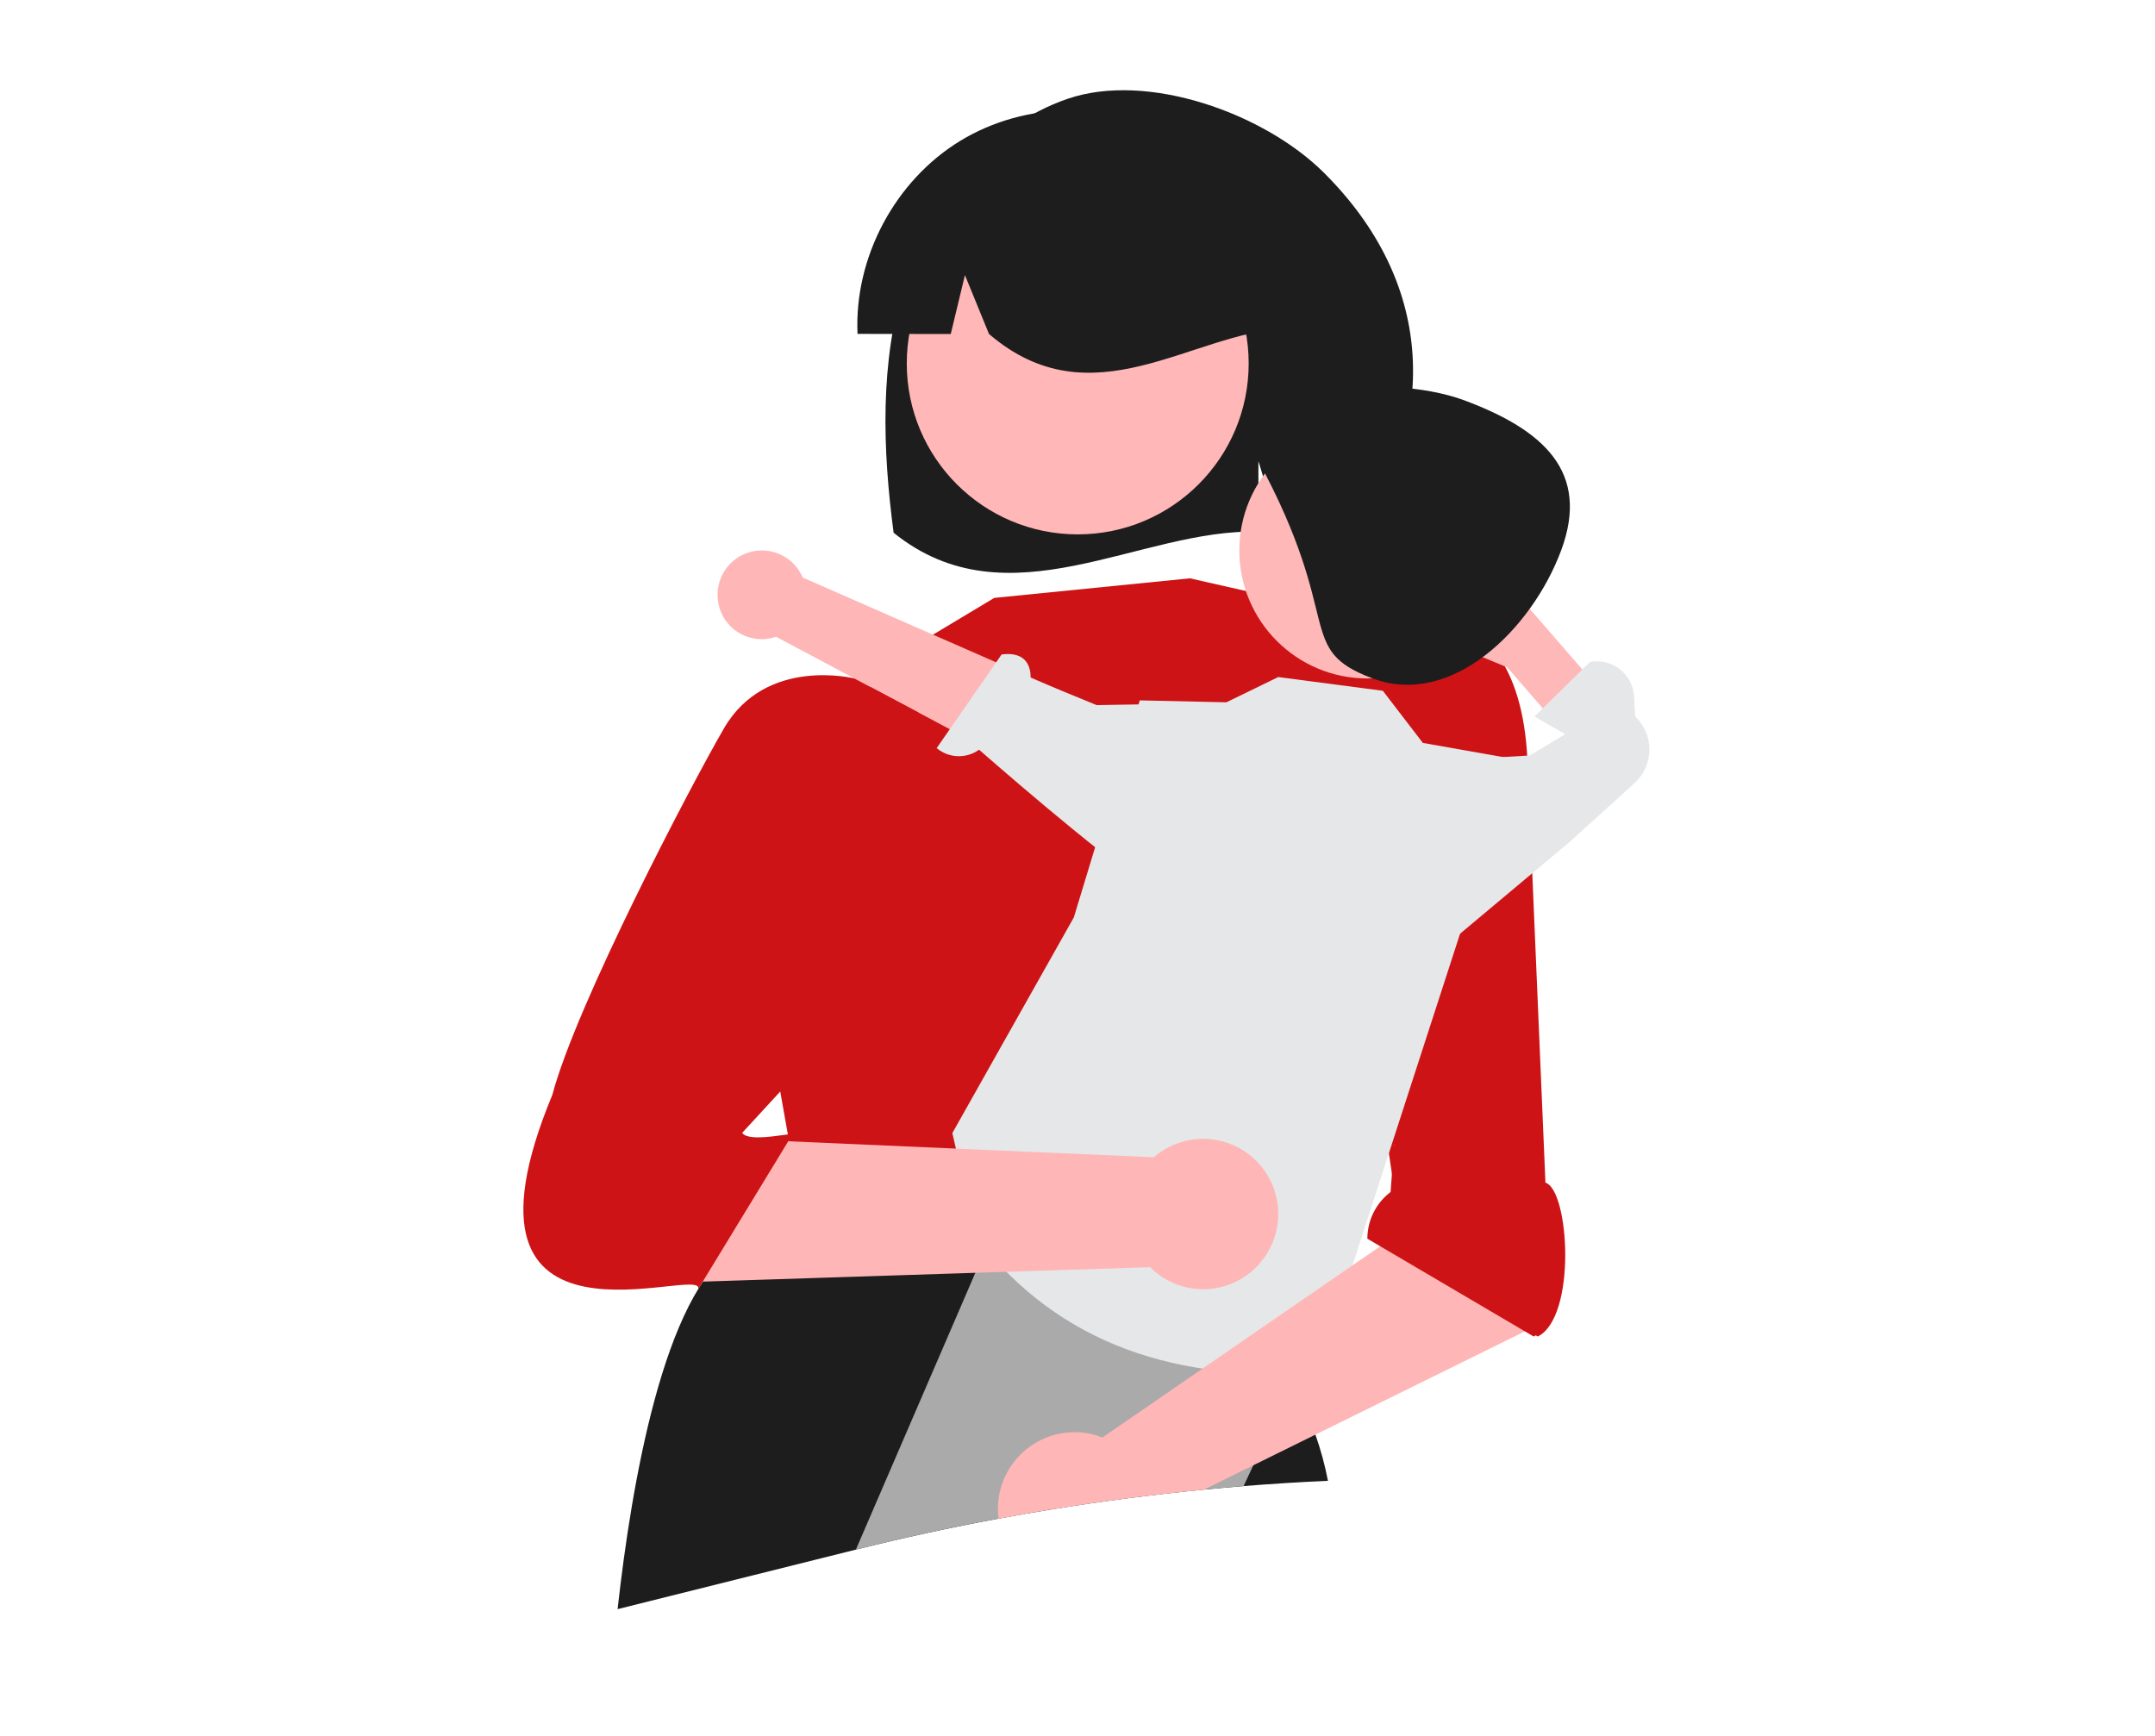 <svg width="669" height="539" viewBox="0 0 669 539" fill="none" xmlns="http://www.w3.org/2000/svg">
<path d="M280.936 87.222C288.804 62.147 306.696 39.149 331.441 30.672C356.187 22.195 392.421 35.108 411.025 53.649C445.054 87.563 446.101 129.08 422.722 165.898C418.071 165.652 402.025 165.47 397.319 165.294L390.66 143.103V165.075C353.924 163.94 313.035 194.156 277.411 165.386C273.981 139.318 273.068 112.298 280.936 87.222Z" fill="#1D1D1D"/>
<path d="M381.55 343.539L389.142 363.278L387.624 383.018L241.852 364.797L246.407 348.094L263.11 328.354L381.55 343.539Z" fill="#FFB6B6"/>
<path d="M334.568 165.9C363.878 165.9 387.639 142.139 387.639 112.829C387.639 83.52 363.878 59.759 334.568 59.759C305.258 59.759 281.498 83.52 281.498 112.829C281.498 142.139 305.258 165.9 334.568 165.9Z" fill="#FFB7B7"/>
<path d="M278.294 203.841L308.663 185.619L369.401 179.545L423.085 191.693L422.547 290.393L388.491 377.007L245.756 358.786L240.333 328.234C240.333 328.234 200.853 275.208 243.369 244.839L278.294 203.841Z" fill="#CD1315"/>
<path d="M412.248 459.72C403.508 460.11 394.782 460.657 386.068 461.36C381.968 461.69 377.868 462.053 373.768 462.45C358.118 463.98 342.508 466 326.938 468.51C324.008 468.98 321.085 469.473 318.169 469.99C315.439 470.46 312.719 470.95 309.989 471.46C295.159 474.21 280.395 477.417 265.698 481.08C265.678 481.09 265.648 481.09 265.628 481.1L191.729 499.56C195.999 461.06 206.058 401.65 228.188 387.57L242.648 361.85L242.659 361.83L243.549 360.26L270.328 363.05L292.849 365.4L308.388 367.02L318.099 368.02L318.248 368.04L388.208 375.33L389.109 375.43H389.138V409.15C389.138 409.15 389.598 409.74 390.378 410.85C390.698 411.29 391.058 411.81 391.458 412.4C394.557 416.925 397.401 421.619 399.979 426.46C400.399 427.24 400.819 428.04 401.229 428.87C403.979 434.208 406.362 439.727 408.359 445.39C410.013 450.062 411.314 454.852 412.248 459.72Z" fill="#1D1D1D"/>
<path d="M298.104 43.723C318.376 31.364 345.394 31.008 365.986 42.828C386.577 54.648 399.895 78.158 399.447 101.897C369.782 103.262 339.012 131.122 307.022 103.678L299.554 85.401L295.151 103.692C285.523 103.691 275.877 103.678 266.212 103.654C265.137 79.935 277.83 56.082 298.104 43.723Z" fill="#1D1D1D"/>
<path d="M425.758 384.556L477.385 414.925C489.533 408.851 487.185 369.461 479.767 367.154L474.175 235.728C471.138 174.99 423.085 191.693 423.085 191.693L401.289 196.249L416.474 260.024L432.968 370.062C430.728 371.757 428.911 373.947 427.66 376.462C426.409 378.977 425.758 381.747 425.758 384.556Z" fill="#CD1315"/>
<path d="M406.709 417.12L402.379 426.39L401.229 428.87L389.079 454.9L386.069 461.36C381.969 461.69 377.869 462.053 373.769 462.45C358.119 463.98 342.509 466 326.939 468.51L331.459 449.85L318.169 469.99C315.439 470.46 312.719 470.95 309.989 471.46C295.159 474.21 280.396 477.417 265.699 481.08L305.969 387.77V387.76L309.429 379.74L390.379 410.85L392.519 411.67L406.709 417.12Z" fill="#AAAAAA"/>
<path d="M303.148 384.278C329.227 417.787 365.79 429.078 409.114 426.038L470.803 235.781L441.713 230.642L429.289 214.454L396.813 210.192L380.725 218.031L353.824 217.433L333.357 284.817L295.643 351.772L303.148 384.278Z" fill="#E6E7E8"/>
<path d="M507.636 226.713L494.66 237.986L467.885 207.169L459.804 203.83C458.183 203.16 456.742 202.116 455.6 200.783C454.459 199.451 453.648 197.868 453.234 196.163C452.82 194.457 452.815 192.679 453.219 190.971C453.623 189.264 454.425 187.676 455.559 186.337C456.597 185.112 457.888 184.125 459.343 183.445C460.798 182.766 462.382 182.409 463.988 182.398C465.594 182.388 467.183 182.726 468.646 183.387C470.109 184.049 471.412 185.019 472.465 186.231L480.861 195.895L507.636 226.713Z" fill="#FFB8B8"/>
<path d="M437.791 302.834L487.305 261.36L507.426 243.122C508.864 241.818 510.017 240.231 510.812 238.461C511.608 236.69 512.028 234.775 512.048 232.834C512.068 230.893 511.686 228.969 510.927 227.183C510.167 225.397 509.047 223.787 507.635 222.454L507.291 216.244C507.2 214.597 506.758 212.989 505.995 211.527C505.231 210.065 504.164 208.783 502.865 207.767C501.566 206.751 500.065 206.024 498.462 205.635C496.859 205.247 495.192 205.205 493.571 205.513L476.348 222.454L485.914 227.92L474.91 234.547L446.694 236.145L437.791 302.834Z" fill="#E6E7E8"/>
<path d="M424.486 210.632C446.439 210.632 464.236 192.836 464.236 170.882C464.236 148.929 446.439 131.132 424.486 131.132C402.533 131.132 384.736 148.929 384.736 170.882C384.736 192.836 402.533 210.632 424.486 210.632Z" fill="#FFB8B8"/>
<path d="M454.564 124.276C479.029 133.388 493.753 146.417 484.641 170.882C475.529 195.347 450.645 219.755 426.18 210.643C401.715 201.531 417.597 192.798 390.659 143.103C378.219 120.151 430.099 115.165 454.564 124.276Z" fill="#1D1D1D"/>
<path d="M473.949 412.9C473.749 413.03 473.539 413.16 473.329 413.28C472.919 413.53 472.499 413.76 472.069 413.97L408.359 445.39L389.079 454.9L373.769 462.45C358.119 463.98 342.509 466 326.939 468.51C324.009 468.98 321.086 469.473 318.169 469.99C315.439 470.46 312.719 470.95 309.989 471.46C309.747 469.67 309.72 467.857 309.909 466.06C310.245 462.721 311.282 459.491 312.953 456.581C314.624 453.671 316.891 451.147 319.605 449.174C322.319 447.201 325.42 445.823 328.703 445.131C331.987 444.44 335.38 444.45 338.659 445.16C339.884 445.433 341.084 445.804 342.249 446.27L373.319 424.88L391.459 412.4L392.519 411.67L419.879 392.83L419.889 392.82L428.489 386.91L429.069 386.51L434.899 382.5L432.779 355.26L473.469 346.69L481.909 394.55C482.527 398.052 482.102 401.659 480.687 404.921C479.272 408.184 476.929 410.958 473.949 412.9Z" fill="#FFB6B6"/>
<path d="M478.496 367.154L475.927 328.354L432.778 355.258L431.696 370.062C429.456 371.757 427.639 373.947 426.388 376.462C425.137 378.976 424.486 381.747 424.486 384.555L476.114 414.925C488.261 408.851 485.913 369.461 478.496 367.154Z" fill="#CD1315"/>
<path d="M222.939 186.867C223.249 188.843 223.989 190.728 225.106 192.387C226.224 194.047 227.691 195.441 229.406 196.472C231.12 197.503 233.04 198.145 235.03 198.354C237.02 198.563 239.031 198.333 240.922 197.68L350.949 256.244L360.287 227.987L249.198 179.306C247.891 176.201 245.491 173.684 242.452 172.231C239.413 170.778 235.946 170.49 232.71 171.422C229.473 172.354 226.69 174.441 224.889 177.288C223.089 180.134 222.394 183.543 222.939 186.867Z" fill="#FFB6B6"/>
<path d="M395.425 271.101C395.425 271.101 374.817 284.56 361.027 277.892C349.988 272.555 316.768 243.953 303.948 232.75C302.01 234.141 299.663 234.848 297.279 234.759C294.894 234.67 292.607 233.79 290.777 232.258L310.939 203.179C318.888 202.134 320.022 207.366 319.955 210.514L340.452 218.904L357.824 218.609L396.812 266.062L395.425 271.101Z" fill="#E6E7E8"/>
<path d="M392.49 390.39C390.542 393.163 388.009 395.474 385.07 397.163C382.131 398.851 378.858 399.874 375.481 400.16C372.104 400.446 368.705 399.989 365.524 398.819C362.343 397.65 359.457 395.797 357.07 393.392L212.851 398.055L194.411 398.651C175.443 399.265 164.518 377.32 176.439 362.555L189.249 346.69L235.063 353.876L251.629 354.602L358.217 359.273C362.524 355.53 368.054 353.496 373.76 353.558C379.466 353.62 384.951 355.773 389.175 359.608C393.4 363.444 396.071 368.696 396.682 374.369C397.293 380.042 395.801 385.742 392.49 390.39Z" fill="#FFB6B6"/>
<path d="M265.275 210.643C265.275 210.643 237.784 203.668 224.754 226.106C214.322 244.07 178.837 312.01 171.471 339.894C135.528 426.513 219.095 392.019 216.757 400.19L244.714 354.299C256.862 348.225 233.479 356.064 230.399 351.709L251.83 328.417L276.125 316.269L285.039 221.163L265.275 210.643Z" fill="#CD1315"/>
</svg>
